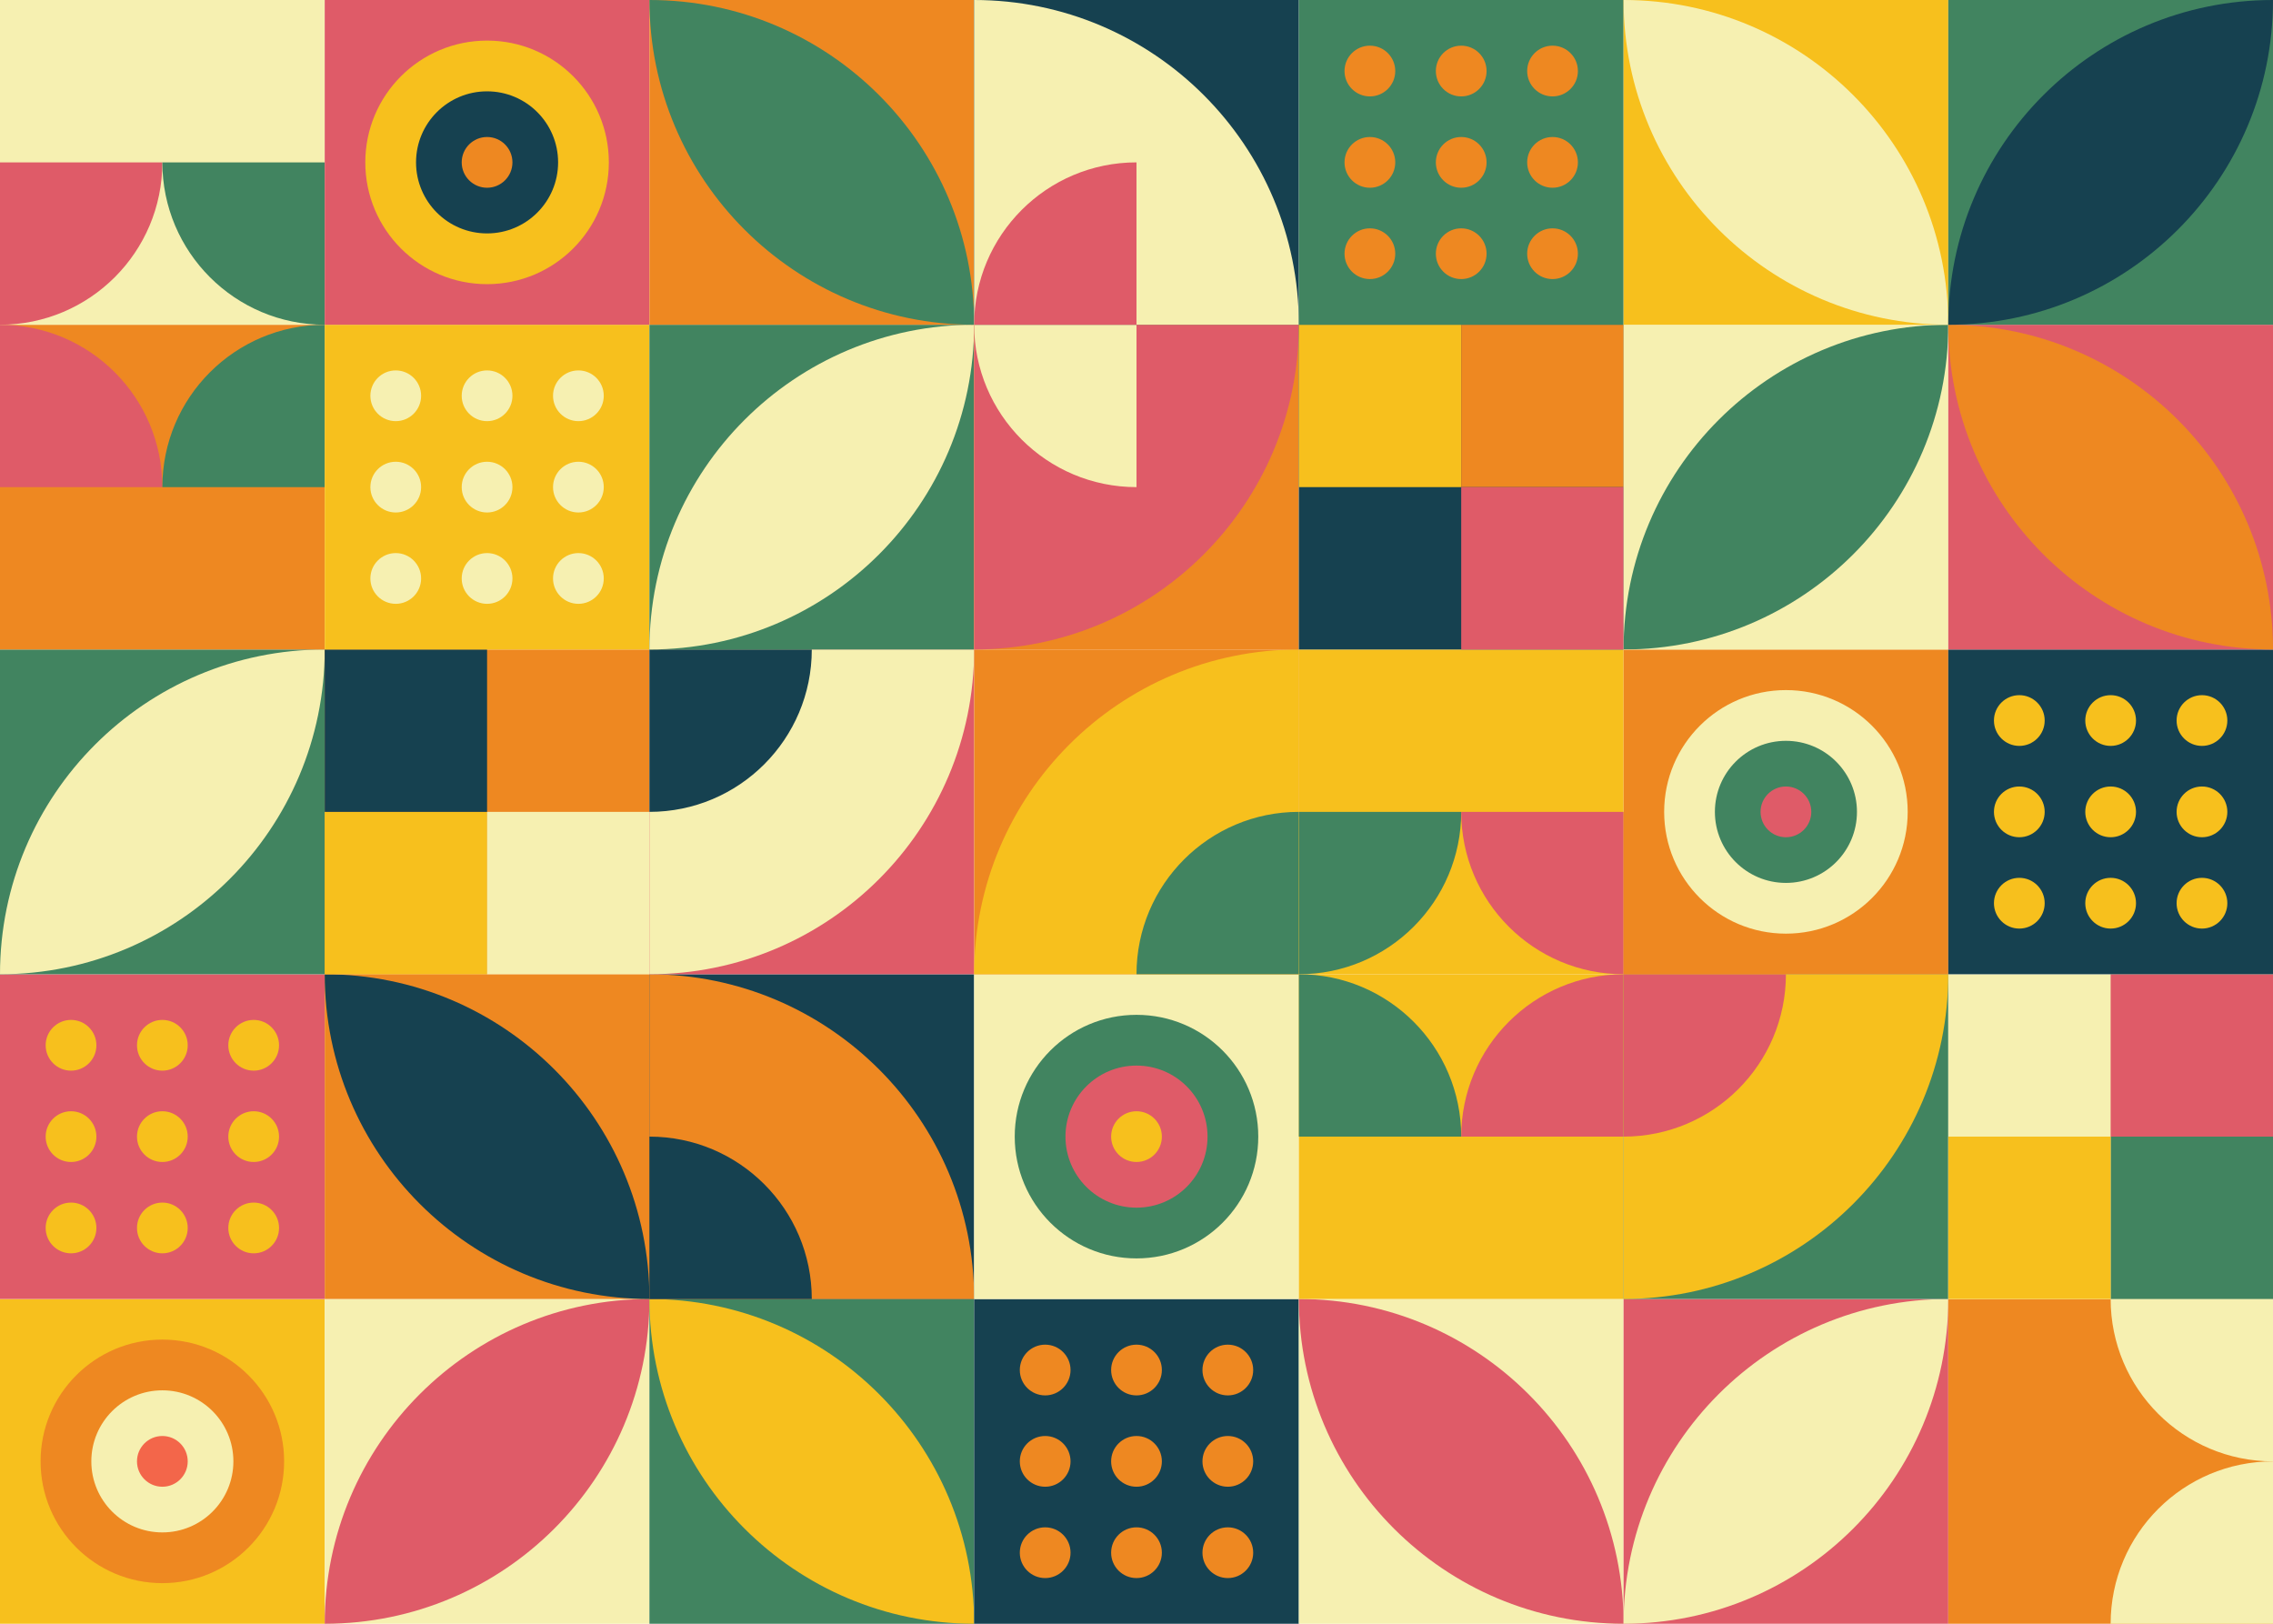 <?xml version="1.0" encoding="UTF-8"?>
<svg width="11200px" height="8000px" viewBox="0 0 11200 8000" version="1.1" xmlns="http://www.w3.org/2000/svg" xmlns:xlink="http://www.w3.org/1999/xlink">
    <!-- Generator: Sketch 55.2 (78181) - https://sketchapp.com -->
    <title>Abstract Background 2</title>
    <desc>Created with Sketch.</desc>
    <defs>
        <rect id="path-1" x="0" y="0" width="1600" height="1600"></rect>
        <rect id="path-3" x="0" y="0" width="1600" height="1600"></rect>
        <rect id="path-5" x="0" y="0" width="1600" height="1600"></rect>
    </defs>
    <g id="Abstract-Background-2" stroke="none" stroke-width="1" fill="none" fill-rule="evenodd">
        <rect fill="#FFFFFF" x="0" y="0" width="11200" height="8000"></rect>
        <rect id="Background" fill="#FFFFFF" x="0" y="0" width="11200" height="8000"></rect>
        <g id="Shapes">
            <g id="Group-35" transform="translate(0, 6400)">
                <rect id="Rectangle" fill="#F7C01D" x="0" y="0" width="1600" height="1600"></rect>
                <circle id="Oval" fill="#EE8821" cx="800" cy="800" r="600"></circle>
                <circle id="Oval" fill="#F6F0B1" cx="800" cy="800" r="350"></circle>
                <circle id="Oval-" fill="#F3664A" cx="800" cy="800" r="125"></circle>
            </g>
            <g id="Group-34" transform="translate(800, 5600) rotate(90) translate(-800, -5600) translate(0, 4800)">
                <rect id="Rectangle" fill="#DF5B68" x="0" y="0" width="1600" height="1600"></rect>
                <g id="Group" transform="translate(225, 225)" fill="#F7C01D">
                    <circle id="Oval" cx="125" cy="125" r="125"></circle>
                    <circle id="Oval-" cx="1025" cy="125" r="125"></circle>
                    <circle id="Oval-" cx="575" cy="125" r="125"></circle>
                    <circle id="Oval" cx="125" cy="575" r="125"></circle>
                    <circle id="Oval-" cx="1025" cy="575" r="125"></circle>
                    <circle id="Oval" cx="575" cy="575" r="125"></circle>
                    <circle id="Oval-" cx="125" cy="1025" r="125"></circle>
                    <circle id="Oval-" cx="1025" cy="1025" r="125"></circle>
                    <circle id="Oval-" cx="575" cy="1025" r="125"></circle>
                </g>
            </g>
            <g id="Group-33" transform="translate(800, 4000) scale(-1, -1) translate(-800, -4000) translate(0, 3200)">
                <rect id="Rectangle" fill="#418460" x="0" y="0" width="1600" height="1600"></rect>
                <path d="M1600,1600 C1600,716.344 883.656,0 2.72848411e-12,0 C7.95807864e-13,883.656 716.344,1600 1600,1600 Z" id="Combined-Shape" fill="#F6F0B1" transform="translate(800, 800) scale(1, -1) translate(-800, -800) "></path>
            </g>
            <g id="Group-32" transform="translate(800, 2400) scale(-1, 1) translate(-800, -2400) translate(0, 1600)">
                <rect id="Rectangle" fill="#EE8821" x="0" y="0" width="1600" height="1600"></rect>
                <path d="M1600,800 C1600,358.172 1241.828,0 800,0 L800,800" id="Path" fill="#DF5B68" transform="translate(1200, 400) scale(-1, 1) translate(-1200, -400) "></path>
                <path d="M800,800 C800,358.172 441.828,0 0,0 L0,800" id="Path" fill="#418460"></path>
            </g>
            <g id="Group-31" transform="translate(800, 800) scale(-1, 1) translate(-800, -800) ">
                <rect id="Rectangle" fill="#F6F0B1" x="0" y="0" width="1600" height="1600"></rect>
                <path d="M1600,1600 C1600,1158.172 1241.828,800 800,800 L800,1600" id="Path" fill="#DF5B68" transform="translate(1200, 1200) scale(-1, -1) translate(-1200, -1200) "></path>
                <path d="M800,1600 C800,1158.172 441.828,800 0,800 L0,1600" id="Path" fill="#418460" transform="translate(400, 1200) scale(1, -1) translate(-400, -1200) "></path>
            </g>
            <g id="Group-30" transform="translate(2400, 7200) scale(-1, 1) translate(-2400, -7200) translate(1600, 6400)">
                <rect id="Rectangle" fill="#F6F0B1" transform="translate(800, 800) scale(1, -1) translate(-800, -800) " x="0" y="0" width="1600" height="1600"></rect>
                <path d="M1600,1600 C1600,716.344 883.656,0 2.72848411e-12,0 C7.95807864e-13,883.656 716.344,1600 1600,1600 Z" id="Combined-Shape" fill="#DF5B68" transform="translate(800, 800) scale(-1, -1) translate(-800, -800) "></path>
            </g>
            <g id="Group-29" transform="translate(2400, 5600) scale(-1, 1) rotate(90) translate(-2400, -5600) translate(1600, 4800)">
                <rect id="Rectangle" fill="#EE8821" x="0" y="4.54747351e-13" width="1600" height="1600"></rect>
                <path d="M1600,1600 C1600,716.344 883.656,4.54747351e-13 2.72848411e-12,4.54747351e-13 C7.95807864e-13,883.656 716.344,1600 1600,1600 Z" id="Combined-Shape" fill="#164150" transform="translate(800, 800) scale(-1, -1) translate(-800, -800) "></path>
            </g>
            <g id="Group-28" transform="translate(1600, 3200)">
                <rect id="Rectangle" fill="#EE8821" x="0" y="0" width="1600" height="1600"></rect>
                <rect id="Rectangle" fill="#F7C01D" x="0" y="800" width="800" height="800"></rect>
                <rect id="Rectangle" fill="#F6F0B1" x="800" y="800" width="800" height="800"></rect>
                <rect id="Rectangle" fill="#164150" x="1.13686838e-13" y="0" width="800" height="800"></rect>
            </g>
            <g id="Group-27" transform="translate(2400, 2400) scale(-1, -1) translate(-2400, -2400) translate(1600, 1600)">
                <rect id="Rectangle" fill="#F7C01D" x="0" y="0" width="1600" height="1600"></rect>
                <g id="Group" transform="translate(225, 225)" fill="#F6F0B1">
                    <circle id="Oval" cx="125" cy="125" r="125"></circle>
                    <circle id="Oval-" cx="1025" cy="125" r="125"></circle>
                    <circle id="Oval-" cx="575" cy="125" r="125"></circle>
                    <circle id="Oval" cx="125" cy="575" r="125"></circle>
                    <circle id="Oval-" cx="1025" cy="575" r="125"></circle>
                    <circle id="Oval" cx="575" cy="575" r="125"></circle>
                    <circle id="Oval-" cx="125" cy="1025" r="125"></circle>
                    <circle id="Oval-" cx="1025" cy="1025" r="125"></circle>
                    <circle id="Oval-" cx="575" cy="1025" r="125"></circle>
                </g>
            </g>
            <g id="Group-26" transform="translate(1600, 0)">
                <rect id="Rectangle" fill="#DF5B68" x="0" y="0" width="1600" height="1600"></rect>
                <circle id="Oval" fill="#F7C01D" cx="800" cy="800" r="600"></circle>
                <circle id="Oval" fill="#164150" cx="800" cy="800" r="350"></circle>
                <circle id="Oval-" fill="#EE8821" cx="800" cy="800" r="125"></circle>
            </g>
            <g id="Group-25" transform="translate(4000, 7200) rotate(90) translate(-4000, -7200) translate(3200, 6400)">
                <rect id="Rectangle" fill="#418460" x="0" y="0" width="1600" height="1600"></rect>
                <path d="M1600,1600 C1600,716.344 883.656,0 2.72848411e-12,0 C7.95807864e-13,883.656 716.344,1600 1600,1600 Z" id="Combined-Shape" fill="#F7C01D" transform="translate(800, 800) scale(1, -1) translate(-800, -800) "></path>
            </g>
            <g id="Group-24" transform="translate(4000, 5600) scale(-1, 1) rotate(180) translate(-4000, -5600) translate(3200, 4800)">
                <rect id="Rectangle" fill="#164150" x="0" y="0" width="1600" height="1600"></rect>
                <path d="M1600,0 C716.344,0 4.54747351e-13,716.344 4.54747351e-13,1600 L1600,1600" id="Path" fill="#EE8821" transform="translate(800, 800) scale(-1, -1) translate(-800, -800) "></path>
                <path d="M800,800 C800,358.172 441.828,0 0,0 L0,800" id="Path" fill="#164150" transform="translate(400, 400) scale(1, -1) translate(-400, -400) "></path>
            </g>
            <g id="Group-23" transform="translate(4000, 4000) scale(-1, 1) translate(-4000, -4000) translate(3200, 3200)">
                <rect id="Rectangle" fill="#DF5B68" x="0" y="0" width="1600" height="1600"></rect>
                <path d="M1600,0 C716.344,0 0,716.344 0,1600 L1600,1600" id="Path" fill="#F6F0B1" transform="translate(800, 800) scale(1, -1) translate(-800, -800) "></path>
                <path d="M1600,800 C1600,358.172 1241.828,0 800,0 L800,800" id="Path" fill="#164150" transform="translate(1200, 400) scale(-1, -1) translate(-1200, -400) "></path>
            </g>
            <g id="Group-22" transform="translate(4000, 2400) scale(-1, -1) translate(-4000, -2400) translate(3200, 1600)">
                <rect id="Rectangle" fill="#418460" x="0" y="0" width="1600" height="1600"></rect>
                <path d="M1600,1600 C1600,716.344 883.656,0 2.72848411e-12,0 C7.95807864e-13,883.656 716.344,1600 1600,1600 Z" id="Combined-Shape" fill="#F6F0B1" transform="translate(800, 800) scale(1, -1) translate(-800, -800) "></path>
            </g>
            <g id="Group-21" transform="translate(3200, 0)">
                <rect id="Rectangle" fill="#EE8821" x="0" y="0" width="1600" height="1600"></rect>
                <path d="M1600,1600 C1600,716.344 883.656,0 2.72848411e-12,0 C7.95807864e-13,883.656 716.344,1600 1600,1600 Z" id="Combined-Shape" fill="#418460"></path>
            </g>
            <g id="Group-20" transform="translate(5600, 7200) rotate(180) translate(-5600, -7200) translate(4800, 6400)">
                <rect id="Rectangle" fill="#164150" x="0" y="0" width="1600" height="1600"></rect>
                <g id="Group" transform="translate(225, 225)" fill="#EE8821">
                    <circle id="Oval" cx="125" cy="125" r="125"></circle>
                    <circle id="Oval" cx="1025" cy="125" r="125"></circle>
                    <circle id="Oval" cx="575" cy="125" r="125"></circle>
                    <circle id="Oval" cx="125" cy="575" r="125"></circle>
                    <circle id="Oval" cx="1025" cy="575" r="125"></circle>
                    <circle id="Oval" cx="575" cy="575" r="125"></circle>
                    <circle id="Oval" cx="125" cy="1025" r="125"></circle>
                    <circle id="Oval" cx="1025" cy="1025" r="125"></circle>
                    <circle id="Oval" cx="575" cy="1025" r="125"></circle>
                </g>
            </g>
            <g id="Group-19" transform="translate(4800, 4800)">
                <rect id="Rectangle" fill="#F6F0B1" x="0" y="0" width="1600" height="1600"></rect>
                <circle id="Oval" fill="#418460" cx="800" cy="800" r="600"></circle>
                <circle id="Oval" fill="#DF5B68" cx="800" cy="800" r="350"></circle>
                <circle id="Oval-" fill="#F7C01D" cx="800" cy="800" r="125"></circle>
            </g>
            <g id="Group-18" transform="translate(5600, 4000) rotate(90) translate(-5600, -4000) translate(4800, 3200)">
                <rect id="Rectangle" fill="#EE8821" x="0" y="0" width="1600" height="1600"></rect>
                <path d="M1600,0 C716.344,0 0,716.344 0,1600 L1600,1600" id="Path" fill="#F7C01D" transform="translate(800, 800) scale(1, -1) translate(-800, -800) "></path>
                <path d="M1600,800 C1600,358.172 1241.828,0 800,0 L800,800" id="Path" fill="#418460" transform="translate(1200, 400) scale(-1, -1) translate(-1200, -400) "></path>
            </g>
            <g id="Group-17" transform="translate(5600, 2400) rotate(90) translate(-5600, -2400) translate(4800, 1600)">
                <rect id="Rectangle" fill="#EE8821" x="2.27373675e-13" y="0" width="1600" height="1600"></rect>
                <path d="M1600,0 C716.344,0 0,716.344 0,1600 L1600,1600" id="Path" fill="#DF5B68" transform="translate(800, 800) scale(-1, 1) translate(-800, -800) "></path>
                <path d="M800,1600 C800,1158.172 441.828,800 0,800 L0,1600" id="Path" fill="#F6F0B1" transform="translate(400, 1200) scale(1, -1) translate(-400, -1200) "></path>
            </g>
            <g id="Group-16" transform="translate(5600, 800) scale(1, -1) translate(-5600, -800) translate(4800, 0)">
                <rect id="Rectangle" fill="#164150" x="0" y="0" width="1600" height="1600"></rect>
                <path d="M1600,0 C716.344,0 0,716.344 0,1600 L1600,1600" id="Path" fill="#F6F0B1" transform="translate(800, 800) scale(-1, -1) translate(-800, -800) "></path>
                <path d="M800,800 C800,358.172 441.828,0 0,0 L0,800" id="Path" fill="#DF5B68" transform="translate(400, 400) scale(-1, -1) translate(-400, -400) "></path>
            </g>
            <g id="Group-15" transform="translate(7200, 7200) scale(-1, -1) rotate(180) translate(-7200, -7200) translate(6400, 6400)">
                <rect id="Rectangle" fill="#F6F0B1" x="0" y="0" width="1600" height="1600"></rect>
                <path d="M1600,1600 C1600,716.344 883.656,0 2.72848411e-12,0 C7.95807864e-13,883.656 716.344,1600 1600,1600 Z" id="Combined-Shape" fill="#DF5B68" transform="translate(800, 800) scale(-1, -1) translate(-800, -800) "></path>
            </g>
            <g id="Group-14" transform="translate(6400, 4800)">
                <rect id="Rectangle" fill="#F7C01D" x="0" y="0" width="1600" height="1600"></rect>
                <path d="M1600,800 C1600,358.172 1241.828,0 800,0 L800,800" id="Path" fill="#DF5B68" transform="translate(1200, 400) scale(-1, 1) translate(-1200, -400) "></path>
                <path d="M800,800 C800,358.172 441.828,0 0,0 L0,800" id="Path" fill="#418460"></path>
            </g>
            <g id="Group-13" transform="translate(6400, 3200)">
                <rect id="Rectangle" fill="#F7C01D" x="0" y="0" width="1600" height="1600"></rect>
                <path d="M1600,1600 C1600,1158.172 1241.828,800 800,800 L800,1600" id="Path" fill="#DF5B68" transform="translate(1200, 1200) scale(-1, -1) translate(-1200, -1200) "></path>
                <path d="M800,1600 C800,1158.172 441.828,800 0,800 L0,1600" id="Path" fill="#418460" transform="translate(400, 1200) scale(1, -1) translate(-400, -1200) "></path>
            </g>
            <g id="Group-12" transform="translate(6400, 1600)">
                <rect id="Rectangle" fill="#164150" x="0" y="0" width="1600" height="1600"></rect>
                <rect id="Rectangle" fill="#F7C01D" x="0" y="0" width="800" height="800"></rect>
                <rect id="Rectangle" fill="#EE8821" x="800" y="0" width="800" height="800"></rect>
                <rect id="Rectangle" fill="#DF5B68" x="800" y="800" width="800" height="800"></rect>
            </g>
            <g id="Group-11" transform="translate(6400, 0)">
                <rect id="Rectangle" fill="#418460" x="0" y="0" width="1600" height="1600"></rect>
                <g id="Group" transform="translate(225, 225)" fill="#EE8821">
                    <circle id="Oval" cx="125" cy="125" r="125"></circle>
                    <circle id="Oval-" cx="1025" cy="125" r="125"></circle>
                    <circle id="Oval-" cx="575" cy="125" r="125"></circle>
                    <circle id="Oval" cx="125" cy="575" r="125"></circle>
                    <circle id="Oval-" cx="1025" cy="575" r="125"></circle>
                    <circle id="Oval" cx="575" cy="575" r="125"></circle>
                    <circle id="Oval-" cx="125" cy="1025" r="125"></circle>
                    <circle id="Oval-" cx="1025" cy="1025" r="125"></circle>
                    <circle id="Oval-" cx="575" cy="1025" r="125"></circle>
                </g>
            </g>
            <g id="Group-10" transform="translate(8800, 7200) rotate(180) translate(-8800, -7200) translate(8000, 6400)">
                <rect id="Rectangle" fill="#DF5B68" x="0" y="0" width="1600" height="1600"></rect>
                <path d="M1600,1600 C1600,716.344 883.656,0 2.72848411e-12,0 C7.95807864e-13,883.656 716.344,1600 1600,1600 Z" id="Combined-Shape" fill="#F6F0B1" transform="translate(800, 800) scale(1, -1) translate(-800, -800) "></path>
            </g>
            <g id="Group-9" transform="translate(8000, 4800)">
                <rect id="Rectangle" fill="#418460" x="0" y="0" width="1600" height="1600"></rect>
                <path d="M1600,0 C716.344,0 0,716.344 0,1600 L1600,1600" id="Path" fill="#F7C01D" transform="translate(800, 800) scale(-1, -1) translate(-800, -800) "></path>
                <path d="M800,800 C800,358.172 441.828,0 0,0 L0,800" id="Path" fill="#DF5B68" transform="translate(400, 400) scale(1, -1) translate(-400, -400) "></path>
            </g>
            <g id="Group-8" transform="translate(8000, 3200)">
                <rect id="Rectangle" fill="#EE8821" x="0" y="0" width="1600" height="1600"></rect>
                <circle id="Oval" fill="#F6F0B1" cx="800" cy="800" r="600"></circle>
                <circle id="Oval" fill="#418460" cx="800" cy="800" r="350"></circle>
                <circle id="Oval-" fill="#DF5B68" cx="800" cy="800" r="125"></circle>
            </g>
            <g id="Group-7" transform="translate(8000, 1600)">
                <mask id="mask-2" fill="white">
                    <use xlink:href="#path-1"></use>
                </mask>
                <use id="Rectangle" fill="#F6F0B1" transform="translate(800, 800) scale(-1, 1) translate(-800, -800) " xlink:href="#path-1"></use>
                <path d="M1600,1600 C1600,716.344 883.656,0 2.72848411e-12,0 C7.95807864e-13,883.656 716.344,1600 1600,1600 Z" id="Combined-Shape" fill="#418460" mask="url(#mask-2)" transform="translate(800, 800) scale(1, -1) translate(-800, -800) "></path>
            </g>
            <g id="Group-6" transform="translate(8000, 0)">
                <mask id="mask-4" fill="white">
                    <use xlink:href="#path-3"></use>
                </mask>
                <use id="Rectangle" fill="#F7C01D" transform="translate(800, 800) scale(-1, 1) translate(-800, -800) " xlink:href="#path-3"></use>
                <path d="M1600,1600 C1600,716.344 883.656,0 2.72848411e-12,0 C7.95807864e-13,883.656 716.344,1600 1600,1600 Z" id="Combined-Shape" fill="#F6F0B1" mask="url(#mask-4)" transform="translate(800, 800) scale(-1, -1) translate(-800, -800) "></path>
            </g>
            <g id="Group-5" transform="translate(9600, 6400)">
                <rect id="Rectangle" fill="#EE8821" x="0" y="0" width="1600" height="1600"></rect>
                <path d="M1600,1600 C1600,1158.172 1241.828,800 800,800 L800,1600" id="Path" fill="#F6F0B1" transform="translate(1200, 1200) scale(-1, 1) translate(-1200, -1200) "></path>
                <path d="M1600,800 C1600,358.172 1241.828,0 800,0 L800,800" id="Path" fill="#F6F0B1" transform="translate(1200, 400) scale(-1, -1) translate(-1200, -400) "></path>
            </g>
            <g id="Group-4" transform="translate(9600, 4800)">
                <rect id="Rectangle" fill="#F6F0B1" x="0" y="0" width="1600" height="1600"></rect>
                <rect id="Rectangle" fill="#418460" x="800" y="800" width="800" height="800"></rect>
                <rect id="Rectangle" fill="#DF5B68" x="800" y="0" width="800" height="800"></rect>
                <rect id="Rectangle" fill="#F7C01D" x="5.68434189e-13" y="800" width="800" height="800"></rect>
            </g>
            <g id="Group-3" transform="translate(9600, 3200)">
                <mask id="mask-6" fill="white">
                    <use xlink:href="#path-5"></use>
                </mask>
                <use id="Rectangle" fill="#164150" xlink:href="#path-5"></use>
                <g id="Group" mask="url(#mask-6)" fill="#F7C01D">
                    <g transform="translate(225, 225)" id="Oval">
                        <circle cx="125" cy="125" r="125"></circle>
                        <circle cx="1025" cy="125" r="125"></circle>
                        <circle cx="575" cy="125" r="125"></circle>
                        <circle cx="125" cy="575" r="125"></circle>
                        <circle cx="1025" cy="575" r="125"></circle>
                        <circle cx="575" cy="575" r="125"></circle>
                        <circle cx="125" cy="1025" r="125"></circle>
                        <circle cx="1025" cy="1025" r="125"></circle>
                        <circle cx="575" cy="1025" r="125"></circle>
                    </g>
                </g>
            </g>
            <g id="Group-2" transform="translate(9600, 1600)">
                <rect id="Rectangle" fill="#DF5B68" x="0" y="0" width="1600" height="1600"></rect>
                <path d="M1600,1600 C1600,716.344 883.656,0 2.72848411e-12,0 C7.95807864e-13,883.656 716.344,1600 1600,1600 Z" id="Combined-Shape" fill="#EE8821" transform="translate(800, 800) scale(-1, -1) translate(-800, -800) "></path>
            </g>
            <g id="Group-1" transform="translate(9600, 0)">
                <rect id="Rectangle" fill="#418460" x="0" y="0" width="1600" height="1600"></rect>
                <path d="M1600,1600 C1600,716.344 883.656,0 2.72848411e-12,0 C7.95807864e-13,883.656 716.344,1600 1600,1600 Z" id="Combined-Shape" fill="#164150" transform="translate(800, 800) scale(-1, 1) translate(-800, -800) "></path>
            </g>
        </g>
    </g>
</svg>